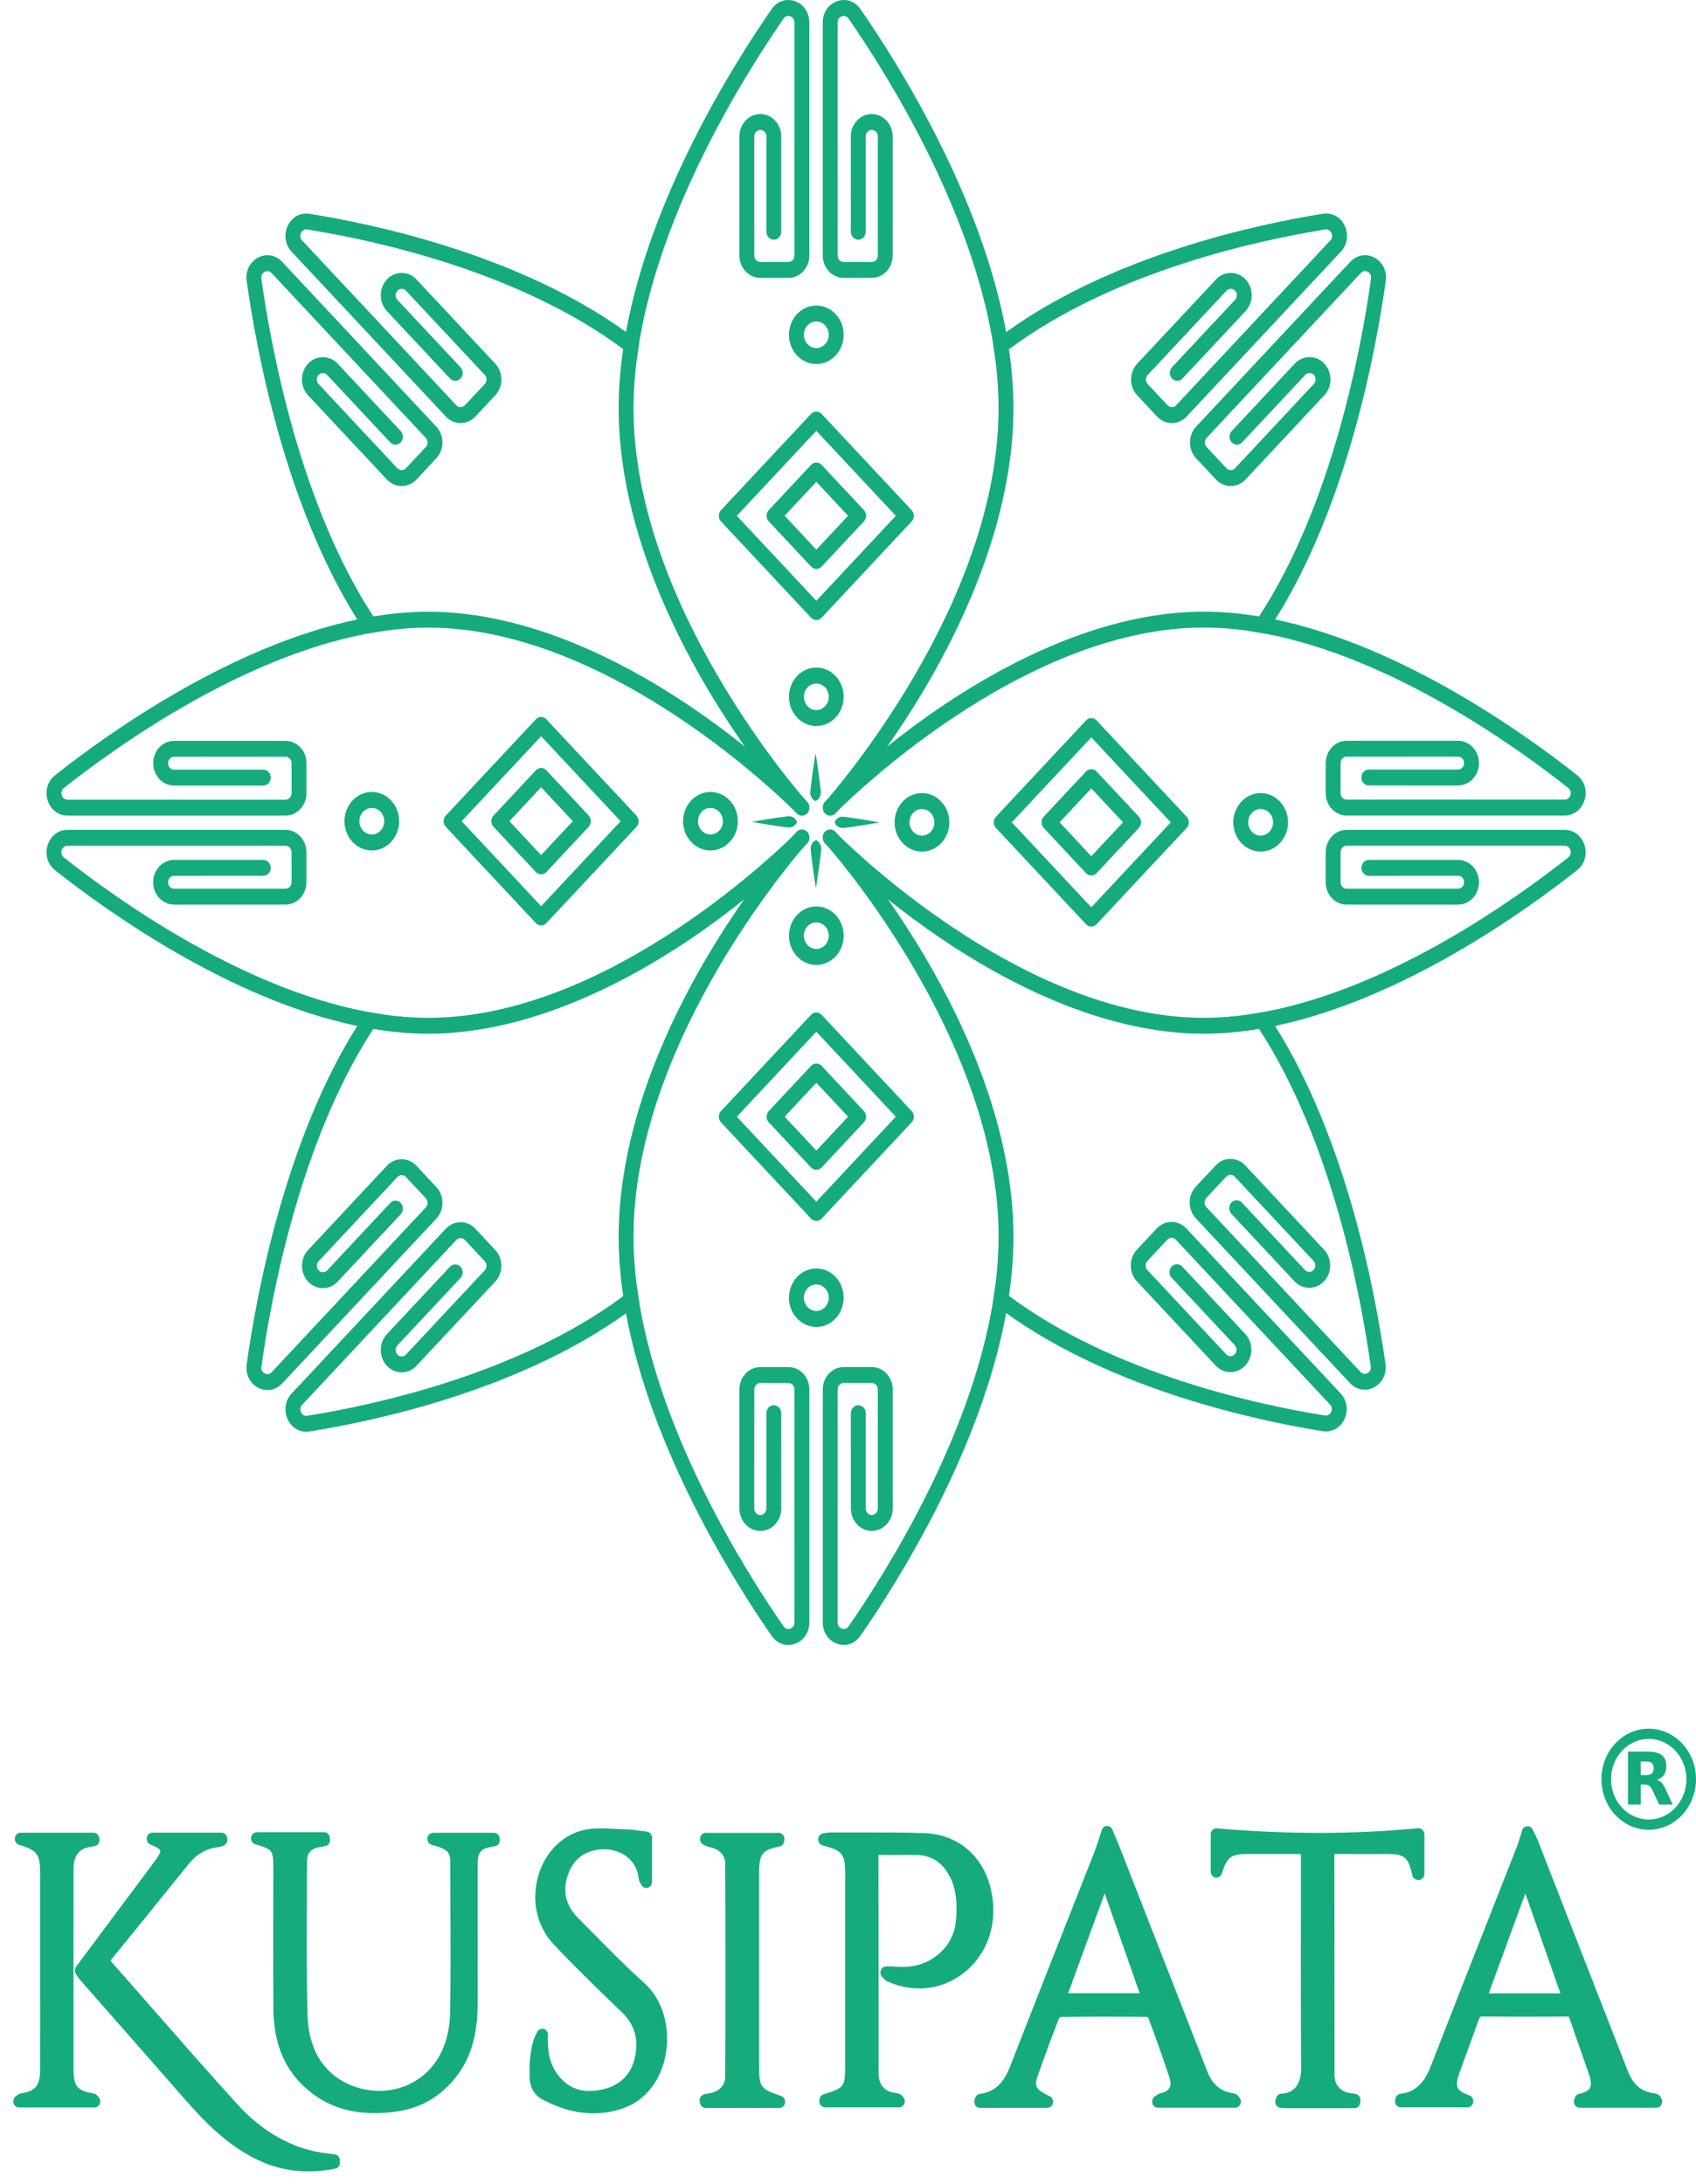 <svg width="80" height="103" viewBox="0 0 80 103" fill="none" xmlns="http://www.w3.org/2000/svg">
<path d="M78.134 99.126H74.514C74.529 99.081 74.533 99.04 74.545 99.037C75.254 98.876 75.462 98.486 75.21 97.746C74.911 96.869 74.593 95.999 74.296 95.121C74.225 94.91 74.127 94.822 73.913 94.823C72.581 94.831 71.249 94.834 69.917 94.821C69.679 94.819 69.582 94.93 69.506 95.143C69.204 95.991 68.889 96.833 68.583 97.679C68.299 98.462 68.481 98.849 69.226 99.104H66.072C66.077 99.085 66.082 99.042 66.091 99.041C66.925 98.939 67.407 98.413 67.721 97.607C69.072 94.13 70.445 90.664 71.806 87.192C71.894 86.97 71.955 86.736 72.056 86.421C72.152 86.623 72.227 86.756 72.282 86.898C73.703 90.534 75.119 94.171 76.541 97.806C76.81 98.493 77.272 98.934 77.991 99.012C78.027 99.016 78.062 99.035 78.096 99.05C78.104 99.053 78.107 99.07 78.134 99.126ZM73.993 94.304C73.313 92.365 72.661 90.51 72.01 88.654C71.97 88.662 71.93 88.67 71.889 88.677C71.21 90.532 70.531 92.386 69.829 94.304H73.993V94.304Z" fill="#16AB7D"/>
<path d="M78.134 99.414H74.513C74.426 99.414 74.344 99.369 74.293 99.293C74.242 99.216 74.23 99.118 74.259 99.03C74.262 99.021 74.263 99.013 74.265 99.006C74.301 98.864 74.376 98.78 74.489 98.754C74.763 98.692 74.936 98.596 75.002 98.468C75.068 98.339 75.053 98.129 74.956 97.845C74.817 97.439 74.672 97.027 74.532 96.628C74.369 96.167 74.201 95.691 74.042 95.219C74.005 95.111 74.002 95.11 73.914 95.111C72.353 95.121 71.082 95.121 69.915 95.109C69.822 95.109 69.808 95.109 69.758 95.246C69.579 95.747 69.393 96.254 69.214 96.744C69.087 97.09 68.96 97.436 68.834 97.783C68.721 98.097 68.697 98.318 68.76 98.46C68.825 98.604 69.004 98.724 69.308 98.829C69.435 98.872 69.513 99.008 69.493 99.148C69.472 99.288 69.359 99.392 69.226 99.392H66.072C65.987 99.392 65.907 99.349 65.856 99.276C65.807 99.206 65.79 99.115 65.811 99.03C65.855 98.801 66 98.761 66.061 98.754C66.73 98.672 67.165 98.284 67.471 97.495C68.37 95.184 69.293 92.838 70.186 90.569C70.644 89.406 71.101 88.243 71.558 87.08C71.611 86.944 71.656 86.797 71.707 86.626C71.736 86.534 71.766 86.435 71.8 86.327C71.835 86.217 71.928 86.141 72.036 86.132C72.145 86.125 72.247 86.186 72.296 86.289C72.329 86.357 72.359 86.416 72.386 86.472C72.442 86.584 72.49 86.68 72.531 86.786C73.101 88.245 73.67 89.703 74.239 91.162C75.088 93.34 75.938 95.518 76.79 97.695C77.036 98.325 77.438 98.661 78.019 98.725C78.089 98.732 78.147 98.759 78.185 98.776L78.199 98.782C78.301 98.827 78.34 98.916 78.356 98.954C78.36 98.963 78.365 98.975 78.374 98.993C78.418 99.082 78.414 99.189 78.365 99.275C78.316 99.361 78.228 99.414 78.134 99.414ZM66.123 99.327L66.121 99.328L66.123 99.327ZM74.602 99.319C74.601 99.319 74.6 99.32 74.6 99.32C74.601 99.32 74.601 99.319 74.602 99.319ZM77.988 99.314C77.99 99.315 77.992 99.316 77.993 99.317L77.988 99.314ZM77.963 99.299H77.964H77.963ZM75.421 98.837H76.897C76.645 98.611 76.442 98.304 76.292 97.918C75.44 95.74 74.59 93.562 73.74 91.384C73.194 89.983 72.647 88.582 72.1 87.181C72.086 87.222 72.071 87.263 72.055 87.303C71.599 88.467 71.141 89.63 70.683 90.794C69.79 93.062 68.868 95.407 67.97 97.717C67.788 98.186 67.554 98.551 67.266 98.815H68.328C68.308 98.781 68.289 98.746 68.273 98.71C68.14 98.412 68.158 98.052 68.331 97.575C68.456 97.228 68.584 96.881 68.711 96.534C68.89 96.045 69.076 95.539 69.254 95.041C69.317 94.862 69.431 94.636 69.703 94.56C69.664 94.538 69.631 94.507 69.605 94.467C69.555 94.388 69.544 94.288 69.577 94.199L71.638 88.573C71.672 88.479 71.749 88.411 71.842 88.394L71.963 88.371C72.091 88.347 72.217 88.423 72.263 88.554L74.246 94.203C74.277 94.292 74.265 94.391 74.215 94.469C74.19 94.507 74.157 94.539 74.119 94.56C74.324 94.616 74.463 94.767 74.549 95.023C74.707 95.492 74.875 95.966 75.037 96.425C75.178 96.825 75.324 97.239 75.463 97.648C75.618 98.103 75.622 98.463 75.474 98.748C75.458 98.779 75.44 98.809 75.421 98.837ZM70.224 94.016H73.603L71.949 89.304L70.224 94.016Z" fill="#16AB7D"/>
<path d="M49.402 99.129H46.225C46.236 99.088 46.24 99.046 46.249 99.045C47.08 98.936 47.566 98.413 47.88 97.606C49.195 94.231 50.532 90.867 51.857 87.497C51.983 87.178 52.077 86.845 52.223 86.407C52.385 86.798 52.514 87.095 52.632 87.397C53.989 90.87 55.343 94.344 56.702 97.816C56.965 98.489 57.421 98.918 58.119 99.011C58.171 99.018 58.221 99.045 58.261 99.122H54.616C54.706 99.065 54.745 99.024 54.791 99.014C55.346 98.897 55.61 98.486 55.426 97.923C55.11 96.952 54.762 95.993 54.407 95.036C54.371 94.938 54.201 94.837 54.093 94.836C52.736 94.823 51.379 94.822 50.022 94.839C49.911 94.84 49.745 94.972 49.7 95.087C49.347 96 49.007 96.919 48.682 97.844C48.463 98.47 48.664 98.793 49.402 99.129ZM52.165 88.644C52.127 88.649 52.089 88.655 52.051 88.66C51.369 90.525 50.688 92.39 49.99 94.298H54.146C53.471 92.372 52.818 90.508 52.165 88.644Z" fill="#16AB7D"/>
<path d="M49.403 99.418H46.225C46.141 99.418 46.061 99.375 46.01 99.302C45.959 99.23 45.943 99.136 45.966 99.049C45.969 99.04 45.97 99.032 45.972 99.024C46.015 98.816 46.143 98.769 46.216 98.759C46.889 98.671 47.325 98.281 47.632 97.496C48.475 95.33 49.342 93.134 50.18 91.009C50.657 89.802 51.133 88.594 51.609 87.385C51.688 87.183 51.756 86.97 51.835 86.725C51.876 86.596 51.92 86.46 51.97 86.311C52.007 86.199 52.104 86.124 52.214 86.119C52.324 86.117 52.426 86.183 52.471 86.291C52.525 86.421 52.575 86.54 52.622 86.653C52.718 86.883 52.802 87.082 52.882 87.287C53.4 88.613 53.918 89.94 54.436 91.266C55.273 93.413 56.111 95.559 56.951 97.705C57.19 98.316 57.583 98.649 58.153 98.725C58.301 98.745 58.421 98.834 58.497 98.983C58.544 99.073 58.542 99.181 58.493 99.269C58.445 99.357 58.357 99.411 58.261 99.411H54.617C54.495 99.411 54.389 99.324 54.356 99.199C54.324 99.073 54.374 98.94 54.479 98.874C54.507 98.857 54.529 98.841 54.547 98.828C54.599 98.79 54.657 98.749 54.739 98.731C54.886 98.701 55.08 98.629 55.168 98.465C55.23 98.349 55.231 98.199 55.172 98.019C54.847 97.021 54.481 96.019 54.165 95.167C54.145 95.15 54.105 95.128 54.085 95.125C52.639 95.111 51.313 95.112 50.038 95.128C50.01 95.139 49.961 95.18 49.947 95.204C49.596 96.113 49.254 97.038 48.935 97.947C48.797 98.34 48.81 98.546 49.508 98.864C49.626 98.917 49.693 99.053 49.667 99.187C49.641 99.321 49.531 99.418 49.403 99.418ZM47.395 98.841H48.513C48.321 98.581 48.257 98.236 48.43 97.744C48.751 96.829 49.095 95.898 49.451 94.977C49.515 94.811 49.701 94.628 49.899 94.57C49.846 94.549 49.8 94.512 49.767 94.461C49.717 94.382 49.706 94.282 49.739 94.193L51.8 88.556C51.836 88.458 51.918 88.389 52.015 88.375L52.129 88.359C52.254 88.341 52.374 88.417 52.418 88.543L54.399 94.197C54.43 94.285 54.419 94.385 54.368 94.462C54.335 94.513 54.288 94.551 54.234 94.571C54.408 94.622 54.594 94.756 54.658 94.931C54.978 95.793 55.35 96.812 55.682 97.829C55.822 98.259 55.734 98.568 55.636 98.752C55.621 98.78 55.604 98.807 55.586 98.834H57.05C56.801 98.609 56.601 98.307 56.453 97.928C55.613 95.782 54.775 93.636 53.937 91.489C53.419 90.162 52.901 88.836 52.383 87.509C52.342 87.404 52.3 87.3 52.255 87.191C52.207 87.336 52.159 87.473 52.106 87.609C51.631 88.818 51.154 90.026 50.677 91.234C49.839 93.358 48.972 95.554 48.13 97.717C47.942 98.2 47.698 98.573 47.395 98.841ZM50.386 94.009H53.757L52.107 89.301L50.386 94.009Z" fill="#16AB7D"/>
<path d="M20.429 86.732H23.3C23.302 86.752 23.304 86.772 23.306 86.792C23.211 86.81 23.115 86.825 23.021 86.845C22.506 86.957 22.263 87.269 22.263 87.835C22.261 90.072 22.27 92.309 22.259 94.546C22.253 95.692 22.054 96.784 21.355 97.709C20.668 98.617 19.773 99.144 18.702 99.3C17.12 99.531 15.633 99.305 14.409 98.087C13.518 97.199 13.178 96.051 13.167 94.788C13.149 92.578 13.162 90.368 13.162 88.157C13.162 87.124 13.06 86.99 12.112 86.707H13.699H15.292C15.295 86.733 15.297 86.758 15.3 86.784C15.188 86.805 15.076 86.825 14.964 86.848C14.493 86.945 14.211 87.268 14.211 87.77C14.208 90.197 14.171 92.626 14.238 95.051C14.279 96.543 14.871 97.825 16.184 98.494C18.399 99.622 21.434 98.411 21.5 94.955C21.545 92.584 21.512 90.21 21.507 87.837C21.505 87.178 21.261 86.947 20.429 86.732Z" fill="#16AB7D"/>
<path d="M17.669 99.667C16.28 99.667 15.147 99.215 14.225 98.297C13.356 97.432 12.909 96.252 12.897 94.79C12.884 93.231 12.887 91.646 12.889 90.113C12.891 89.461 12.892 88.809 12.892 88.157C12.892 87.256 12.876 87.234 12.039 86.984C11.909 86.946 11.826 86.81 11.844 86.667C11.863 86.525 11.977 86.418 12.112 86.418H15.292C15.43 86.418 15.546 86.529 15.56 86.676L15.568 86.753C15.583 86.903 15.486 87.041 15.347 87.067L15.243 87.087C15.167 87.101 15.091 87.115 15.015 87.13C14.661 87.204 14.481 87.419 14.48 87.77C14.48 88.38 14.477 88.99 14.474 89.6C14.466 91.385 14.457 93.231 14.507 95.042C14.536 96.096 14.87 97.505 16.3 98.233C17.402 98.794 18.704 98.735 19.698 98.08C20.659 97.446 21.203 96.334 21.23 94.949C21.263 93.211 21.253 91.441 21.244 89.729C21.241 89.099 21.237 88.468 21.236 87.837C21.235 87.393 21.163 87.219 20.365 87.012C20.232 86.978 20.144 86.842 20.16 86.697C20.177 86.552 20.292 86.443 20.428 86.443H23.299C23.437 86.443 23.553 86.553 23.568 86.7L23.574 86.76C23.59 86.912 23.492 87.05 23.351 87.076C23.32 87.082 23.289 87.087 23.258 87.092C23.197 87.103 23.135 87.114 23.074 87.127C22.684 87.212 22.533 87.41 22.532 87.834C22.532 88.605 22.532 89.377 22.533 90.149C22.534 91.59 22.535 93.081 22.528 94.547C22.521 95.968 22.215 97.029 21.564 97.89C20.84 98.847 19.889 99.417 18.738 99.585C18.366 99.64 18.009 99.667 17.669 99.667ZM13.224 86.995C13.39 87.241 13.432 87.589 13.432 88.157C13.432 88.809 13.431 89.462 13.429 90.115C13.427 91.646 13.424 93.229 13.437 94.785C13.448 96.101 13.826 97.112 14.593 97.875C15.183 98.462 15.857 98.833 16.65 98.996C16.452 98.931 16.257 98.851 16.068 98.754C14.761 98.088 14.015 96.776 13.967 95.059C13.917 93.238 13.926 91.387 13.934 89.597C13.937 88.988 13.94 88.379 13.94 87.77C13.941 87.464 14.027 87.2 14.185 86.995H13.224V86.995ZM21.557 87.02C21.701 87.217 21.775 87.477 21.776 87.836C21.778 88.466 21.781 89.096 21.784 89.726C21.793 91.442 21.803 93.215 21.77 94.961C21.739 96.53 21.119 97.8 20.021 98.544C20.446 98.294 20.821 97.955 21.144 97.527C21.714 96.774 21.982 95.826 21.988 94.544C21.996 93.08 21.994 91.59 21.993 90.15C21.992 89.377 21.992 88.606 21.992 87.834C21.993 87.5 22.067 87.229 22.213 87.02H21.557V87.02Z" fill="#16AB7D"/>
<path d="M38.917 99.105C38.917 99.083 38.914 99.06 38.917 99.059C40.035 98.707 40.136 98.561 40.136 97.3C40.136 94.357 40.136 91.414 40.136 88.47C40.136 87.293 39.968 87.056 38.863 86.755C39.005 86.736 39.082 86.716 39.159 86.716C40.631 86.722 42.103 86.697 43.574 86.746C45.387 86.806 46.56 88.165 46.584 90.095C46.614 92.492 44.281 94.23 41.947 93.183C41.914 93.168 41.891 93.129 41.799 93.035C41.95 93.035 42.036 93.028 42.12 93.037C42.958 93.124 43.742 92.971 44.42 92.408C44.989 91.936 45.311 91.299 45.367 90.533C45.425 89.742 45.384 88.96 44.975 88.255C44.584 87.58 44.014 87.225 43.275 87.203C42.679 87.186 42.082 87.211 41.486 87.194C41.226 87.187 41.168 87.299 41.169 87.553C41.175 90.958 41.17 94.363 41.175 97.767C41.175 98.5 41.569 98.934 42.269 99.012C42.317 99.017 42.364 99.036 42.408 99.105H38.917Z" fill="#16AB7D"/>
<path d="M42.408 99.394H38.917C38.768 99.394 38.647 99.265 38.647 99.106L38.647 99.097C38.636 98.862 38.804 98.795 38.838 98.784C39.847 98.466 39.866 98.438 39.866 97.301V88.471C39.866 87.423 39.776 87.303 38.797 87.035C38.671 87.001 38.586 86.876 38.594 86.738C38.602 86.599 38.701 86.487 38.829 86.469C38.877 86.463 38.917 86.456 38.953 86.45C39.026 86.438 39.089 86.43 39.16 86.428C39.591 86.43 40.022 86.429 40.453 86.428C41.478 86.426 42.538 86.424 43.582 86.458C45.513 86.522 46.828 87.982 46.854 90.091C46.869 91.309 46.308 92.446 45.353 93.135C44.327 93.875 43.047 93.99 41.843 93.449C41.772 93.418 41.728 93.37 41.686 93.323C41.669 93.304 41.646 93.278 41.614 93.246C41.533 93.164 41.507 93.039 41.548 92.929C41.589 92.819 41.688 92.747 41.799 92.747C41.85 92.747 41.894 92.746 41.932 92.745C42.009 92.744 42.076 92.742 42.147 92.75C42.996 92.839 43.686 92.653 44.254 92.18C44.764 91.757 45.048 91.196 45.098 90.511C45.147 89.854 45.142 89.091 44.746 88.407C44.399 87.81 43.916 87.51 43.268 87.492C42.974 87.483 42.672 87.485 42.381 87.487C42.086 87.489 41.781 87.491 41.479 87.483C41.464 87.482 41.451 87.482 41.441 87.483C41.44 87.499 41.438 87.522 41.438 87.553C41.442 89.4 41.442 91.247 41.442 93.094C41.442 94.652 41.442 96.209 41.444 97.767C41.445 98.348 41.724 98.661 42.297 98.725C42.435 98.74 42.548 98.813 42.63 98.94C42.687 99.028 42.694 99.143 42.647 99.238C42.601 99.334 42.508 99.394 42.408 99.394ZM40.056 98.817H41.245C41.024 98.557 40.905 98.202 40.905 97.769C40.903 96.211 40.902 94.653 40.902 93.096C40.902 91.249 40.902 89.402 40.899 87.555C40.898 87.398 40.916 87.2 41.052 87.057C41.072 87.037 41.092 87.019 41.113 87.004C40.892 87.004 40.672 87.005 40.454 87.006C40.315 87.006 40.177 87.006 40.038 87.006C40.324 87.304 40.406 87.738 40.406 88.471V97.302C40.406 98.099 40.344 98.525 40.056 98.817ZM44.159 87.109C44.582 87.301 44.932 87.633 45.204 88.104C45.686 88.934 45.688 89.851 45.636 90.557C45.575 91.398 45.211 92.118 44.585 92.637C44.274 92.896 43.935 93.083 43.564 93.201C44.093 93.164 44.601 92.981 45.051 92.657C45.855 92.078 46.327 91.122 46.314 90.1C46.294 88.52 45.467 87.402 44.159 87.109Z" fill="#16AB7D"/>
<path d="M15.764 102.003C14.518 102.247 13.31 102.138 12.144 101.55C10.879 100.913 9.883 99.921 8.943 98.845C7.282 96.944 5.612 95.051 3.948 93.153C3.897 93.096 3.86 93.024 3.803 92.936C4.531 91.959 5.257 90.985 5.982 90.012C6.496 89.323 7.015 88.638 7.524 87.945C8.012 87.28 7.949 87.027 7.19 86.727H10.448C10.451 86.743 10.455 86.76 10.458 86.777C10.392 86.797 10.327 86.827 10.259 86.835C9.623 86.909 9.107 87.217 8.691 87.732C7.49 89.22 6.292 90.71 5.081 92.189C4.901 92.408 4.895 92.542 5.085 92.757C7.055 94.981 8.991 97.239 10.988 99.433C12.063 100.615 13.356 101.469 14.91 101.777C15.191 101.832 15.476 101.857 15.76 101.896C15.761 101.932 15.763 101.968 15.764 102.003Z" fill="#16AB7D"/>
<path d="M14.548 102.414C13.661 102.414 12.829 102.214 12.028 101.81C10.668 101.125 9.606 100.027 8.745 99.042C7.691 97.835 6.615 96.612 5.575 95.428C4.967 94.736 4.358 94.043 3.75 93.35C3.701 93.294 3.665 93.235 3.629 93.178C3.615 93.154 3.599 93.129 3.582 93.102C3.512 92.997 3.516 92.856 3.591 92.756L4.235 91.892C4.747 91.204 5.259 90.518 5.77 89.832C5.938 89.607 6.106 89.383 6.274 89.158C6.616 88.703 6.968 88.233 7.31 87.767C7.578 87.402 7.569 87.296 7.564 87.279C7.559 87.261 7.514 87.163 7.095 86.997C6.973 86.948 6.9 86.813 6.923 86.675C6.946 86.538 7.058 86.438 7.189 86.438H10.447C10.576 86.438 10.686 86.534 10.712 86.668L10.722 86.719C10.75 86.868 10.666 87.014 10.53 87.055C10.512 87.06 10.495 87.066 10.478 87.072C10.426 87.09 10.362 87.112 10.288 87.121C9.732 87.186 9.277 87.447 8.895 87.92L8.289 88.67C7.307 89.888 6.292 91.147 5.283 92.378C5.242 92.429 5.224 92.459 5.217 92.474C5.224 92.487 5.242 92.514 5.28 92.558C5.975 93.342 6.676 94.143 7.354 94.917C8.601 96.34 9.889 97.812 11.181 99.232C12.295 100.456 13.566 101.217 14.958 101.492C15.141 101.529 15.325 101.551 15.52 101.575C15.612 101.586 15.703 101.597 15.794 101.61C15.924 101.628 16.023 101.743 16.029 101.883L16.034 101.99C16.04 102.134 15.945 102.26 15.812 102.286C15.378 102.372 14.957 102.414 14.548 102.414ZM4.138 92.948C4.14 92.95 4.142 92.953 4.144 92.955C4.752 93.648 5.36 94.341 5.969 95.033C7.009 96.216 8.085 97.44 9.14 98.648C10.007 99.64 10.985 100.647 12.258 101.288C12.79 101.556 13.338 101.726 13.911 101.797C12.777 101.39 11.732 100.665 10.794 99.634C9.498 98.21 8.208 96.737 6.96 95.312C6.282 94.538 5.581 93.738 4.888 92.955C4.607 92.637 4.603 92.333 4.877 91.998C5.884 90.769 6.899 89.511 7.881 88.294L8.486 87.543C8.654 87.336 8.837 87.159 9.034 87.014H8.045C8.061 87.048 8.074 87.084 8.084 87.121C8.174 87.462 7.969 87.804 7.735 88.123C7.391 88.591 7.038 89.062 6.696 89.519C6.528 89.743 6.36 89.967 6.193 90.191C5.681 90.877 5.17 91.563 4.657 92.251L4.138 92.948Z" fill="#16AB7D"/>
<path d="M25.578 95.974C25.543 96.775 25.659 97.427 26.066 97.993C26.693 98.866 27.547 99.042 28.485 98.831C29.338 98.64 29.967 98.097 30.193 97.173C30.425 96.228 30.229 95.388 29.52 94.701C28.43 93.647 27.333 92.598 26.294 91.489C24.837 89.934 25.544 87.128 27.537 86.61C28.168 86.446 28.865 86.563 29.531 86.574C29.843 86.58 30.154 86.641 30.485 86.68V88.761C30.438 88.665 30.399 88.62 30.394 88.569C30.265 87.328 29.105 86.79 28.093 86.968C27.304 87.106 26.758 87.602 26.506 88.421C26.236 89.3 26.47 90.056 27.084 90.674C28.126 91.723 29.15 92.798 30.246 93.781C31.759 95.139 31.479 98.415 29.315 99.164C28.071 99.594 26.865 99.384 25.709 98.766C25.394 98.597 25.259 98.332 25.25 97.951C25.231 97.095 25.312 96.45 25.578 95.974Z" fill="#16AB7D"/>
<path d="M27.993 99.675C27.206 99.675 26.402 99.457 25.589 99.022C25.196 98.812 24.992 98.453 24.981 97.956C24.959 96.974 25.072 96.317 25.347 95.824C25.41 95.71 25.538 95.657 25.657 95.695C25.775 95.734 25.854 95.853 25.848 95.986C25.813 96.785 25.946 97.349 26.281 97.814C26.786 98.518 27.49 98.758 28.43 98.546C28.984 98.422 29.695 98.07 29.933 97.097C30.147 96.222 29.953 95.507 29.339 94.913L29.016 94.601C28.047 93.664 27.045 92.696 26.104 91.691C25.342 90.878 25.067 89.706 25.369 88.555C25.665 87.425 26.452 86.593 27.474 86.327C27.973 86.198 28.495 86.229 29 86.259C29.178 86.269 29.361 86.28 29.536 86.283C29.765 86.287 29.992 86.319 30.212 86.35C30.311 86.364 30.412 86.379 30.514 86.391C30.651 86.407 30.755 86.53 30.755 86.677V88.758C30.755 88.891 30.67 89.006 30.549 89.038C30.428 89.07 30.303 89.009 30.245 88.891C30.232 88.863 30.219 88.84 30.208 88.821C30.175 88.764 30.136 88.694 30.126 88.599C30.083 88.188 29.901 87.841 29.599 87.597C29.216 87.286 28.669 87.156 28.137 87.25C27.445 87.371 26.982 87.795 26.763 88.508C26.535 89.25 26.7 89.889 27.269 90.461C27.494 90.687 27.718 90.914 27.941 91.141C28.74 91.952 29.566 92.791 30.419 93.557C31.25 94.303 31.635 95.62 31.399 96.911C31.175 98.136 30.427 99.079 29.398 99.435C28.938 99.596 28.468 99.675 27.993 99.675ZM27.021 87.132C26.478 87.457 26.071 88.015 25.889 88.711C25.64 89.658 25.863 90.619 26.485 91.282C27.417 92.277 28.414 93.241 29.378 94.173L29.701 94.485C30.468 95.227 30.721 96.155 30.455 97.244C30.259 98.041 29.773 98.629 29.065 98.941C29.12 98.924 29.176 98.906 29.232 98.887C30.084 98.592 30.68 97.832 30.869 96.801C31.067 95.712 30.755 94.613 30.072 94C29.206 93.222 28.374 92.377 27.569 91.56C27.346 91.334 27.123 91.107 26.899 90.881C26.182 90.161 25.958 89.278 26.25 88.329C26.407 87.819 26.668 87.416 27.021 87.132ZM25.519 97.553C25.517 97.676 25.517 97.805 25.52 97.942C25.527 98.228 25.617 98.391 25.83 98.506C26.058 98.627 26.282 98.73 26.505 98.815C26.263 98.651 26.045 98.434 25.852 98.166C25.715 97.975 25.604 97.772 25.519 97.553ZM29.477 86.859C29.638 86.934 29.789 87.027 29.926 87.137C30.033 87.224 30.13 87.321 30.215 87.425V86.933C30.19 86.93 30.166 86.926 30.141 86.923C29.927 86.892 29.725 86.864 29.527 86.861C29.51 86.86 29.493 86.86 29.477 86.859Z" fill="#16AB7D"/>
<path d="M63.893 99.148C62.808 99.148 61.723 99.148 60.639 99.147C60.569 99.147 60.5 99.137 60.423 99.13C60.441 99.08 60.449 99.037 60.458 99.037C61.234 99.01 61.656 98.395 61.648 97.535C61.616 94.268 61.635 91 61.635 87.732C61.635 87.16 61.634 87.159 61.085 87.158C60.324 87.157 59.562 87.157 58.801 87.158C57.944 87.159 57.641 87.404 57.378 88.274V86.524C60.557 86.8 63.721 86.822 66.918 86.518V88.385C66.918 88.385 66.88 88.384 66.878 88.374C66.666 87.399 66.381 87.159 65.427 87.158C64.627 87.157 63.828 87.165 63.029 87.155C62.774 87.152 62.672 87.238 62.672 87.527C62.679 90.971 62.674 94.415 62.68 97.859C62.681 98.492 63.065 98.926 63.651 99.008C63.734 99.02 63.817 99.034 63.901 99.047C63.898 99.081 63.895 99.115 63.893 99.148Z" fill="#16AB7D"/>
<path d="M62.654 99.433C61.982 99.433 61.31 99.433 60.638 99.433C60.579 99.433 60.523 99.427 60.47 99.422C60.448 99.419 60.426 99.417 60.402 99.415C60.317 99.409 60.239 99.358 60.194 99.281C60.148 99.203 60.14 99.107 60.171 99.022C60.176 99.009 60.18 98.997 60.183 98.987C60.242 98.793 60.36 98.749 60.449 98.746C61.297 98.716 61.381 97.889 61.377 97.535C61.355 95.169 61.358 92.763 61.362 90.436C61.363 89.534 61.364 88.632 61.364 87.729C61.364 87.629 61.364 87.518 61.359 87.45C61.294 87.444 61.184 87.444 61.084 87.444C60.323 87.443 59.562 87.443 58.801 87.444C58.069 87.445 57.862 87.608 57.635 88.36C57.594 88.495 57.466 88.578 57.336 88.556C57.205 88.534 57.108 88.413 57.108 88.271V86.522C57.108 86.441 57.139 86.364 57.195 86.31C57.25 86.255 57.324 86.228 57.4 86.234C60.718 86.522 63.824 86.52 66.894 86.228C66.969 86.221 67.044 86.248 67.1 86.302C67.156 86.357 67.188 86.434 67.188 86.515V88.382C67.188 88.475 67.146 88.562 67.075 88.616C67.024 88.656 66.963 88.675 66.901 88.67C66.68 88.657 66.626 88.489 66.615 88.437C66.431 87.593 66.253 87.445 65.426 87.444C65.175 87.444 64.925 87.444 64.674 87.445C64.134 87.447 63.576 87.448 63.026 87.441C62.987 87.44 62.962 87.443 62.946 87.445C62.944 87.461 62.942 87.486 62.942 87.524C62.945 89.328 62.946 91.161 62.946 92.935C62.946 94.575 62.946 96.215 62.949 97.856C62.95 98.332 63.225 98.655 63.685 98.72C63.744 98.728 63.803 98.738 63.862 98.747L63.939 98.759C64.08 98.781 64.181 98.917 64.169 99.069L64.162 99.168C64.15 99.318 64.033 99.433 63.892 99.433H63.273C63.066 99.433 62.86 99.433 62.654 99.433ZM61.492 98.856C61.917 98.856 62.342 98.856 62.767 98.856C62.539 98.603 62.41 98.258 62.409 97.857C62.407 96.216 62.406 94.575 62.406 92.935C62.406 91.162 62.406 89.328 62.402 87.525C62.402 87.384 62.418 87.178 62.56 87.028C62.561 87.027 62.563 87.025 62.564 87.024C62.295 87.026 62.026 87.025 61.756 87.023C61.874 87.147 61.904 87.362 61.904 87.729C61.904 88.632 61.903 89.534 61.902 90.437C61.898 92.762 61.895 95.166 61.917 97.529C61.922 98.084 61.768 98.542 61.492 98.856ZM65.873 86.892C66.208 86.935 66.457 87.037 66.648 87.22V86.829C66.39 86.852 66.132 86.873 65.873 86.892ZM57.648 86.834V87.204C57.841 87.029 58.082 86.932 58.397 86.89C58.149 86.873 57.899 86.854 57.648 86.834Z" fill="#16AB7D"/>
<path d="M36.766 99.13H33.285C33.28 99.108 33.275 99.086 33.27 99.063C33.35 99.045 33.43 99.021 33.511 99.009C34.052 98.933 34.476 98.521 34.479 97.938C34.494 94.588 34.492 91.239 34.478 87.889C34.476 87.369 34.121 86.985 33.644 86.863C33.526 86.832 33.404 86.816 33.29 86.734H36.734C36.727 86.766 36.725 86.802 36.717 86.804C35.775 86.996 35.536 87.307 35.536 88.345V97.297C35.536 98.595 35.638 98.741 36.766 99.13Z" fill="#16AB7D"/>
<path d="M36.765 99.421H33.284C33.159 99.421 33.05 99.329 33.022 99.198L33.007 99.131C32.99 99.055 33.003 98.976 33.041 98.91C33.08 98.845 33.142 98.799 33.213 98.783C33.237 98.777 33.26 98.772 33.283 98.765C33.341 98.751 33.406 98.734 33.475 98.725C33.839 98.674 34.206 98.411 34.208 97.938C34.223 94.765 34.223 91.48 34.208 87.892C34.206 87.459 33.882 87.222 33.58 87.145C33.561 87.14 33.541 87.135 33.521 87.131C33.412 87.105 33.275 87.073 33.139 86.976C33.041 86.905 32.997 86.774 33.031 86.652C33.066 86.531 33.17 86.447 33.289 86.447H36.733C36.816 86.447 36.894 86.488 36.945 86.557C36.996 86.626 37.015 86.716 36.996 86.802L36.994 86.815C36.963 87.019 36.839 87.074 36.768 87.089C35.95 87.255 35.806 87.444 35.806 88.346V97.298C35.806 98.463 35.835 98.507 36.848 98.857C36.975 98.901 37.053 99.036 37.032 99.177C37.011 99.317 36.898 99.421 36.765 99.421ZM34.411 98.844H35.601C35.322 98.542 35.266 98.11 35.266 97.298V88.347C35.266 87.722 35.358 87.308 35.604 87.025H34.433C34.632 87.257 34.746 87.557 34.747 87.89C34.762 91.479 34.762 94.767 34.748 97.941C34.747 98.29 34.623 98.605 34.411 98.844Z" fill="#16AB7D"/>
<path d="M0.967 86.731H4.415C4.417 86.75 4.419 86.769 4.421 86.789C4.303 86.811 4.184 86.828 4.067 86.855C3.539 86.978 3.202 87.436 3.199 88.069C3.193 89.573 3.197 91.078 3.197 92.582C3.197 94.235 3.197 95.889 3.197 97.542C3.197 98.554 3.44 98.859 4.373 99.026C4.391 99.029 4.406 99.059 4.456 99.112H0.894C0.959 99.069 0.999 99.022 1.044 99.016C1.813 98.907 2.159 98.499 2.162 97.667C2.167 96.433 2.164 95.2 2.164 93.967C2.164 92.124 2.164 90.281 2.164 88.437C2.163 87.313 1.964 87.038 0.967 86.731Z" fill="#16AB7D"/>
<path d="M4.457 99.399H0.894C0.774 99.399 0.668 99.314 0.635 99.189C0.602 99.065 0.65 98.933 0.753 98.865C0.768 98.855 0.782 98.844 0.794 98.834C0.843 98.796 0.911 98.743 1.009 98.728C1.65 98.638 1.89 98.349 1.893 97.664C1.896 96.798 1.896 95.917 1.895 95.065C1.894 94.698 1.894 94.332 1.894 93.966V88.436C1.894 87.441 1.782 87.281 0.892 87.006C0.763 86.966 0.681 86.831 0.7 86.689C0.719 86.546 0.833 86.44 0.967 86.44H4.415C4.552 86.44 4.668 86.55 4.684 86.696L4.69 86.754C4.706 86.906 4.609 87.046 4.468 87.072C4.429 87.079 4.391 87.085 4.353 87.092C4.273 87.106 4.198 87.119 4.125 87.136C3.717 87.23 3.472 87.579 3.47 88.068C3.466 89.147 3.466 90.244 3.467 91.305C3.467 91.73 3.468 92.155 3.468 92.58V93.344C3.468 94.743 3.468 96.142 3.468 97.541C3.468 98.406 3.619 98.597 4.418 98.74C4.524 98.759 4.583 98.83 4.615 98.869C4.623 98.878 4.633 98.891 4.647 98.905C4.725 98.988 4.748 99.112 4.707 99.22C4.665 99.329 4.566 99.399 4.457 99.399ZM2.076 98.822H3.261C3.021 98.546 2.928 98.142 2.927 97.541C2.927 96.142 2.927 94.743 2.927 93.344V92.58C2.927 92.155 2.927 91.73 2.927 91.305C2.926 90.244 2.925 89.146 2.93 88.066C2.931 87.65 3.06 87.286 3.284 87.017H2.09C2.351 87.32 2.434 87.747 2.434 88.436V93.965C2.434 94.331 2.434 94.698 2.435 95.064C2.435 95.916 2.436 96.799 2.433 97.666C2.431 98.166 2.313 98.549 2.076 98.822Z" fill="#16AB7D"/>
<path d="M38.506 29.245C38.413 29.245 38.323 29.205 38.257 29.134L34.009 24.594C33.872 24.447 33.872 24.208 34.009 24.062L38.257 19.522C38.394 19.374 38.617 19.374 38.755 19.522L43.002 24.062C43.14 24.208 43.14 24.447 43.002 24.594L38.755 29.134C38.689 29.205 38.599 29.245 38.506 29.245ZM34.756 24.328L38.506 28.336L42.255 24.328L38.506 20.32L34.756 24.328Z" fill="#16AB7D"/>
<path d="M38.507 26.833C38.417 26.833 38.327 26.796 38.258 26.723L36.263 24.591C36.197 24.52 36.16 24.425 36.16 24.324C36.16 24.224 36.197 24.129 36.263 24.058L38.258 21.927C38.395 21.78 38.618 21.78 38.756 21.927L40.75 24.058C40.816 24.129 40.853 24.224 40.853 24.324C40.853 24.424 40.816 24.52 40.75 24.591L38.756 26.723C38.687 26.796 38.597 26.833 38.507 26.833ZM37.01 24.325L38.507 25.924L40.003 24.325L38.507 22.726L37.01 24.325Z" fill="#16AB7D"/>
<path d="M38.505 17.17C37.794 17.17 37.215 16.55 37.215 15.79C37.215 15.029 37.794 14.41 38.505 14.41C39.217 14.41 39.796 15.029 39.796 15.79C39.796 16.55 39.217 17.17 38.505 17.17ZM38.505 15.163C38.182 15.163 37.919 15.444 37.919 15.79C37.919 16.135 38.182 16.416 38.505 16.416C38.829 16.416 39.092 16.135 39.092 15.79C39.092 15.444 38.828 15.163 38.505 15.163Z" fill="#16AB7D"/>
<path d="M38.505 34.244C37.794 34.244 37.215 33.625 37.215 32.864C37.215 32.104 37.794 31.484 38.505 31.484C39.217 31.484 39.796 32.104 39.796 32.864C39.796 33.625 39.217 34.244 38.505 34.244ZM38.505 32.237C38.182 32.237 37.919 32.519 37.919 32.864C37.919 33.21 38.182 33.491 38.505 33.491C38.829 33.491 39.092 33.21 39.092 32.864C39.092 32.519 38.828 32.237 38.505 32.237Z" fill="#16AB7D"/>
<path d="M38.506 57.586C38.413 57.586 38.323 57.547 38.257 57.476L34.009 52.935C33.872 52.788 33.872 52.55 34.009 52.403L38.257 47.863C38.394 47.716 38.617 47.716 38.755 47.863L43.002 52.403C43.14 52.55 43.14 52.788 43.002 52.935L38.755 57.476C38.689 57.547 38.599 57.586 38.506 57.586ZM34.756 52.669L38.506 56.677L42.255 52.669L38.506 48.661L34.756 52.669Z" fill="#16AB7D"/>
<path d="M38.507 55.176C38.417 55.176 38.327 55.14 38.258 55.066L36.263 52.934C36.197 52.864 36.16 52.768 36.16 52.668C36.16 52.568 36.197 52.473 36.263 52.402L38.258 50.27C38.395 50.123 38.618 50.123 38.756 50.27L40.75 52.402C40.816 52.472 40.853 52.568 40.853 52.668C40.853 52.768 40.816 52.864 40.75 52.934L38.756 55.066C38.687 55.14 38.597 55.176 38.507 55.176ZM37.01 52.668L38.507 54.268L40.003 52.668L38.507 51.069L37.01 52.668Z" fill="#16AB7D"/>
<path d="M38.505 45.511C37.794 45.511 37.215 44.892 37.215 44.132C37.215 43.371 37.794 42.752 38.505 42.752C39.217 42.752 39.796 43.371 39.796 44.132C39.796 44.892 39.217 45.511 38.505 45.511ZM38.505 43.505C38.182 43.505 37.919 43.786 37.919 44.131C37.919 44.476 38.182 44.758 38.505 44.758C38.829 44.758 39.092 44.477 39.092 44.131C39.092 43.785 38.828 43.505 38.505 43.505Z" fill="#16AB7D"/>
<path d="M38.505 62.586C37.794 62.586 37.215 61.967 37.215 61.206C37.215 60.445 37.794 59.826 38.505 59.826C39.217 59.826 39.796 60.445 39.796 61.206C39.796 61.967 39.217 62.586 38.505 62.586ZM38.505 60.579C38.182 60.579 37.919 60.86 37.919 61.206C37.919 61.552 38.182 61.833 38.505 61.833C38.829 61.833 39.092 61.551 39.092 61.206C39.092 60.86 38.828 60.579 38.505 60.579Z" fill="#16AB7D"/>
<path d="M56.076 38.786C56.076 38.886 56.039 38.981 55.973 39.052L51.725 43.592C51.587 43.739 51.364 43.739 51.227 43.592L46.98 39.052C46.842 38.905 46.842 38.666 46.98 38.52L51.227 33.979C51.364 33.832 51.587 33.832 51.725 33.979L55.973 38.52C56.039 38.59 56.076 38.686 56.076 38.786ZM51.476 42.793L55.225 38.786L51.476 34.778L47.726 38.786L51.476 42.793Z" fill="#16AB7D"/>
<path d="M53.823 38.785C53.823 38.881 53.789 38.977 53.72 39.051L51.725 41.183C51.66 41.254 51.57 41.293 51.476 41.293C51.383 41.293 51.293 41.254 51.227 41.183L49.233 39.051C49.095 38.904 49.095 38.666 49.233 38.519L51.227 36.387C51.293 36.316 51.383 36.276 51.476 36.276C51.57 36.276 51.66 36.316 51.725 36.387L53.72 38.519C53.789 38.592 53.823 38.688 53.823 38.785ZM51.476 40.384L52.973 38.785L51.476 37.185L49.981 38.785L51.476 40.384Z" fill="#16AB7D"/>
<path d="M44.78 38.785C44.78 39.545 44.2 40.164 43.489 40.164C42.777 40.164 42.198 39.545 42.198 38.785C42.198 38.025 42.777 37.405 43.489 37.405C44.2 37.405 44.78 38.025 44.78 38.785ZM42.902 38.785C42.902 39.13 43.165 39.411 43.489 39.411C43.812 39.411 44.075 39.13 44.075 38.785C44.075 38.439 43.812 38.158 43.489 38.158C43.166 38.158 42.902 38.439 42.902 38.785Z" fill="#16AB7D"/>
<path d="M60.755 38.785C60.755 39.545 60.176 40.164 59.465 40.164C58.753 40.164 58.174 39.545 58.174 38.785C58.174 38.025 58.753 37.405 59.465 37.405C60.176 37.405 60.755 38.025 60.755 38.785ZM58.878 38.785C58.878 39.13 59.141 39.411 59.465 39.411C59.788 39.411 60.051 39.13 60.051 38.785C60.051 38.439 59.788 38.158 59.465 38.158C59.141 38.158 58.878 38.439 58.878 38.785Z" fill="#16AB7D"/>
<path d="M30.125 38.733C30.125 38.833 30.087 38.929 30.021 38.999L25.773 43.539C25.636 43.686 25.413 43.686 25.276 43.539L21.028 38.999C20.89 38.852 20.89 38.614 21.028 38.467L25.276 33.927C25.413 33.78 25.636 33.78 25.773 33.927L30.021 38.467C30.087 38.538 30.125 38.633 30.125 38.733ZM25.525 42.741L29.274 38.733L25.525 34.725L21.775 38.733L25.525 42.741Z" fill="#16AB7D"/>
<path d="M27.871 38.731C27.871 38.828 27.837 38.924 27.768 38.997L25.773 41.129C25.707 41.2 25.618 41.239 25.524 41.239C25.431 41.239 25.341 41.2 25.275 41.129L23.281 38.997C23.143 38.85 23.143 38.612 23.281 38.465L25.275 36.333C25.341 36.262 25.43 36.223 25.524 36.223C25.618 36.223 25.707 36.262 25.773 36.333L27.768 38.465C27.836 38.538 27.871 38.635 27.871 38.731ZM25.524 40.33L27.02 38.731L25.524 37.131L24.028 38.731L25.524 40.33Z" fill="#16AB7D"/>
<path d="M18.829 38.732C18.829 39.492 18.25 40.112 17.538 40.112C16.826 40.112 16.248 39.492 16.248 38.732C16.248 37.972 16.826 37.352 17.538 37.352C18.25 37.352 18.829 37.972 18.829 38.732ZM16.952 38.732C16.952 39.078 17.215 39.358 17.538 39.358C17.861 39.358 18.125 39.078 18.125 38.732C18.125 38.386 17.862 38.106 17.538 38.106C17.215 38.106 16.952 38.386 16.952 38.732Z" fill="#16AB7D"/>
<path d="M34.803 38.732C34.803 39.492 34.224 40.112 33.512 40.112C32.8 40.112 32.221 39.492 32.221 38.732C32.221 37.972 32.8 37.352 33.512 37.352C34.224 37.352 34.803 37.972 34.803 38.732ZM32.925 38.732C32.925 39.078 33.188 39.358 33.512 39.358C33.835 39.358 34.098 39.078 34.098 38.732C34.098 38.386 33.835 38.106 33.512 38.106C33.189 38.106 32.925 38.386 32.925 38.732Z" fill="#16AB7D"/>
<path d="M38.717 37.344C38.733 37.538 38.627 37.721 38.461 37.784C38.413 37.761 38.376 37.732 38.338 37.693C38.258 37.601 38.21 37.481 38.221 37.344C38.231 37.236 38.301 36.569 38.471 35.514C38.642 36.569 38.706 37.236 38.717 37.344Z" fill="#16AB7D"/>
<path d="M38.24 40.063C38.224 39.869 38.331 39.687 38.496 39.624C38.544 39.647 38.581 39.675 38.619 39.715C38.699 39.807 38.747 39.926 38.736 40.063C38.726 40.172 38.656 40.839 38.486 41.894C38.315 40.839 38.251 40.172 38.24 40.063Z" fill="#16AB7D"/>
<path d="M39.777 39.05C39.596 39.068 39.425 38.954 39.366 38.777C39.388 38.725 39.414 38.686 39.452 38.646C39.537 38.56 39.649 38.509 39.777 38.52C39.879 38.532 40.503 38.605 41.49 38.788C40.503 38.971 39.879 39.039 39.777 39.05Z" fill="#16AB7D"/>
<path d="M37.183 38.5C37.364 38.483 37.535 38.597 37.594 38.773C37.572 38.825 37.546 38.865 37.508 38.905C37.423 38.99 37.311 39.041 37.183 39.03C37.082 39.019 36.457 38.945 35.47 38.762C36.457 38.58 37.082 38.511 37.183 38.5Z" fill="#16AB7D"/>
<path d="M63.247 11.872L55.974 19.646C55.589 20.058 54.962 20.056 54.578 19.646L53.642 18.644C53.256 18.232 53.256 17.564 53.642 17.152L57.358 13.18C57.742 12.77 58.368 12.768 58.753 13.18C59.137 13.591 59.137 14.261 58.753 14.672L55.778 17.852C55.641 17.998 55.419 17.998 55.282 17.852C55.145 17.705 55.145 17.467 55.282 17.321L58.257 14.141C58.368 14.022 58.368 13.829 58.257 13.71C58.145 13.592 57.965 13.592 57.854 13.71L54.138 17.683C54.026 17.801 54.026 17.995 54.138 18.113L55.075 19.115C55.186 19.233 55.366 19.233 55.477 19.115L62.75 11.341C62.885 11.197 62.825 11.034 62.803 10.987C62.781 10.941 62.696 10.794 62.507 10.824C59.466 11.31 52.566 12.765 47.594 16.473C47.377 16.635 47.162 16.8 46.954 16.973C46.919 16.693 46.879 16.414 46.833 16.134C47.039 15.972 47.248 15.816 47.462 15.662C52.536 12.007 59.362 10.567 62.404 10.081C62.833 10.013 63.235 10.237 63.431 10.65C63.625 11.065 63.554 11.544 63.247 11.872Z" fill="#16AB7D"/>
<path d="M59.705 29.892C59.444 29.842 59.184 29.798 58.923 29.76C59.083 29.536 59.238 29.308 59.389 29.077C62.857 23.764 64.217 16.39 64.672 13.139C64.7 12.937 64.563 12.846 64.519 12.822C64.476 12.799 64.324 12.734 64.189 12.878L56.916 20.652C56.805 20.771 56.805 20.965 56.916 21.083L57.853 22.085C57.964 22.203 58.145 22.203 58.256 22.085L61.972 18.112C62.083 17.994 62.083 17.8 61.972 17.682C61.862 17.564 61.68 17.563 61.569 17.682L58.594 20.861C58.457 21.008 58.236 21.009 58.098 20.861C57.961 20.715 57.961 20.478 58.098 20.331L61.072 17.151C61.456 16.741 62.084 16.741 62.468 17.151C62.853 17.563 62.852 18.233 62.468 18.643L58.752 22.615C58.367 23.027 57.741 23.027 57.356 22.615L56.419 21.614C56.035 21.203 56.034 20.534 56.419 20.122L63.692 12.348C63.999 12.02 64.448 11.944 64.835 12.152C65.221 12.361 65.43 12.791 65.367 13.249C64.912 16.5 63.565 23.794 60.148 29.219C60.004 29.447 59.856 29.672 59.705 29.892Z" fill="#16AB7D"/>
<path d="M64.82 65.431C64.433 65.64 63.985 65.562 63.678 65.234L56.406 57.461C56.022 57.05 56.02 56.38 56.406 55.969L57.343 54.967C57.727 54.557 58.354 54.557 58.738 54.967L62.455 58.94C62.84 59.351 62.839 60.021 62.455 60.431C62.069 60.843 61.444 60.843 61.059 60.431L58.084 57.251C57.947 57.105 57.947 56.867 58.084 56.721C58.221 56.575 58.443 56.575 58.58 56.721L61.555 59.901C61.666 60.019 61.847 60.019 61.958 59.901C62.069 59.782 62.069 59.589 61.958 59.47L58.242 55.498C58.13 55.379 57.95 55.379 57.839 55.498L56.902 56.499C56.791 56.618 56.791 56.811 56.902 56.93L64.174 64.704C64.311 64.849 64.463 64.784 64.505 64.76C64.548 64.738 64.687 64.647 64.658 64.446C64.204 61.198 62.847 53.84 59.388 48.528C59.236 48.295 59.083 48.067 58.923 47.843C59.183 47.807 59.443 47.763 59.704 47.713C59.856 47.932 60.003 48.157 60.145 48.387C63.555 53.809 64.898 61.089 65.352 64.335C65.416 64.792 65.208 65.222 64.82 65.431Z" fill="#16AB7D"/>
<path d="M62.39 67.502C59.352 67.017 52.534 65.58 47.459 61.93C47.246 61.776 47.035 61.619 46.829 61.458C46.876 61.179 46.918 60.901 46.952 60.622C47.162 60.793 47.375 60.959 47.594 61.121C52.563 64.823 59.454 66.276 62.494 66.761C62.682 66.792 62.767 66.643 62.788 66.598C62.811 66.552 62.872 66.39 62.736 66.245L55.463 58.47C55.352 58.352 55.171 58.352 55.06 58.47L54.123 59.472C54.012 59.591 54.012 59.784 54.123 59.903L57.839 63.875C57.95 63.994 58.131 63.994 58.242 63.875C58.353 63.756 58.353 63.563 58.242 63.444L55.267 60.265C55.13 60.118 55.13 59.88 55.267 59.734C55.404 59.587 55.626 59.587 55.763 59.734L58.738 62.914C59.123 63.326 59.123 63.994 58.738 64.406C58.354 64.817 57.728 64.818 57.343 64.406L53.626 60.433C53.242 60.023 53.242 59.352 53.626 58.942L54.563 57.94C54.948 57.529 55.575 57.53 55.959 57.94L63.232 65.714C63.538 66.042 63.612 66.522 63.416 66.935C63.221 67.348 62.818 67.571 62.39 67.502Z" fill="#16AB7D"/>
<path d="M30.161 61.47C29.955 61.632 29.745 61.789 29.53 61.942C24.457 65.593 17.638 67.031 14.598 67.516C14.28 67.567 13.974 67.457 13.759 67.227C13.686 67.148 13.622 67.055 13.572 66.949C13.377 66.534 13.448 66.055 13.755 65.727L21.028 57.953C21.413 57.541 22.04 57.542 22.425 57.954L23.36 58.954C23.745 59.366 23.745 60.034 23.36 60.446L19.644 64.418C19.26 64.829 18.634 64.83 18.249 64.418C17.865 64.008 17.865 63.337 18.249 62.926L21.224 59.747C21.361 59.6 21.583 59.6 21.72 59.747C21.858 59.894 21.857 60.131 21.72 60.277L18.745 63.457C18.634 63.576 18.635 63.77 18.745 63.888C18.857 64.007 19.037 64.007 19.148 63.888L22.865 59.916C22.976 59.797 22.976 59.603 22.865 59.485L21.929 58.484C21.817 58.366 21.636 58.365 21.525 58.483L14.252 66.257C14.117 66.401 14.177 66.564 14.199 66.61C14.221 66.657 14.306 66.803 14.495 66.774C17.535 66.289 24.426 64.835 29.397 61.132C29.614 60.972 29.828 60.805 30.037 60.635C30.073 60.913 30.113 61.192 30.161 61.47Z" fill="#16AB7D"/>
<path d="M20.582 57.477L13.309 65.251C13.003 65.579 12.554 65.655 12.167 65.447C12.068 65.394 11.98 65.326 11.906 65.247C11.69 65.016 11.588 64.69 11.635 64.35C12.089 61.102 13.434 53.811 16.85 48.388C16.993 48.159 17.14 47.936 17.291 47.716C17.552 47.766 17.813 47.809 18.074 47.846C17.914 48.07 17.758 48.298 17.607 48.53C14.143 53.843 12.783 61.211 12.33 64.461C12.302 64.662 12.44 64.754 12.482 64.777C12.526 64.8 12.678 64.865 12.813 64.721L20.085 56.947C20.197 56.828 20.197 56.635 20.085 56.516L19.148 55.514C19.037 55.396 18.857 55.396 18.745 55.514L15.029 59.487C14.918 59.606 14.918 59.799 15.029 59.918C15.14 60.037 15.321 60.037 15.432 59.918L18.407 56.738C18.544 56.592 18.766 56.592 18.903 56.738C19.04 56.884 19.04 57.122 18.903 57.269L15.928 60.448C15.544 60.859 14.917 60.859 14.533 60.448C14.148 60.037 14.149 59.367 14.533 58.957L18.249 54.984C18.634 54.573 19.259 54.573 19.645 54.984L20.581 55.986C20.967 56.397 20.967 57.065 20.582 57.477Z" fill="#16AB7D"/>
<path d="M17.611 29.074C17.762 29.307 17.918 29.535 18.078 29.759C17.817 29.796 17.557 29.839 17.296 29.889C17.144 29.669 16.996 29.445 16.853 29.216C13.435 23.792 12.089 16.499 11.635 13.249C11.57 12.791 11.779 12.361 12.166 12.153C12.553 11.943 13.002 12.021 13.309 12.349L20.581 20.123C20.966 20.534 20.967 21.203 20.581 21.615L19.644 22.616C19.26 23.027 18.633 23.027 18.249 22.616L14.532 18.644C14.147 18.232 14.148 17.563 14.532 17.152C14.917 16.741 15.543 16.741 15.928 17.152L18.903 20.332C19.039 20.479 19.039 20.716 18.903 20.863C18.766 21.009 18.543 21.009 18.406 20.863L15.431 17.683C15.32 17.564 15.139 17.564 15.028 17.683C14.917 17.802 14.917 17.995 15.028 18.114L18.744 22.086C18.856 22.205 19.036 22.205 19.147 22.086L20.084 21.085C20.196 20.966 20.196 20.773 20.084 20.654L12.812 12.88C12.676 12.735 12.524 12.799 12.48 12.823C12.438 12.846 12.299 12.938 12.328 13.138C12.782 16.39 14.143 23.761 17.611 29.074Z" fill="#16AB7D"/>
<path d="M30.158 16.126C30.111 16.405 30.07 16.684 30.036 16.963C29.826 16.792 29.613 16.625 29.394 16.464C24.423 12.762 17.534 11.309 14.493 10.824C14.306 10.793 14.22 10.942 14.199 10.986C14.177 11.033 14.116 11.196 14.252 11.341L21.525 19.115C21.636 19.234 21.817 19.234 21.928 19.115L22.865 18.113C22.976 17.995 22.976 17.802 22.865 17.683L19.149 13.71C19.038 13.592 18.857 13.592 18.746 13.71C18.635 13.829 18.635 14.023 18.746 14.141L21.721 17.321C21.858 17.468 21.858 17.705 21.721 17.851C21.584 17.998 21.361 17.998 21.224 17.851L18.249 14.671C17.864 14.26 17.864 13.591 18.249 13.18C18.633 12.769 19.26 12.768 19.645 13.18L23.361 17.152C23.745 17.563 23.745 18.233 23.361 18.644L22.424 19.646C22.039 20.057 21.413 20.056 21.029 19.646L13.756 11.872C13.45 11.544 13.376 11.064 13.572 10.65C13.767 10.236 14.17 10.014 14.598 10.083C17.636 10.568 24.454 12.005 29.529 15.655C29.741 15.808 29.951 15.964 30.158 16.126Z" fill="#16AB7D"/>
<path d="M73.805 38.464H63.52C62.976 38.464 62.533 37.991 62.533 37.41V35.992C62.533 35.41 62.976 34.937 63.52 34.937H68.775C69.32 34.938 69.762 35.411 69.762 35.993C69.762 36.574 69.32 37.047 68.776 37.047L64.568 37.046C64.374 37.047 64.217 36.879 64.218 36.672C64.218 36.464 64.374 36.296 64.568 36.297L68.776 36.296C68.932 36.296 69.06 36.159 69.06 35.991C69.06 35.824 68.932 35.687 68.776 35.687L63.52 35.688C63.362 35.687 63.234 35.824 63.235 35.993V37.408C63.235 37.576 63.363 37.712 63.52 37.712H73.805C73.997 37.714 74.061 37.553 74.076 37.503C74.092 37.455 74.129 37.286 73.976 37.165C71.505 35.21 65.67 31.028 59.705 29.89C59.444 29.84 59.184 29.795 58.923 29.758C58.206 29.654 57.489 29.598 56.778 29.598C48.089 29.598 39.722 38.034 39.413 38.35L39.401 38.362C39.394 38.37 39.386 38.376 39.378 38.383C39.353 38.405 39.325 38.423 39.295 38.436C39.293 38.436 39.291 38.438 39.288 38.438C39.27 38.445 39.25 38.452 39.23 38.456C39.165 38.471 39.096 38.463 39.033 38.437C39.024 38.434 39.014 38.43 39.005 38.424C38.993 38.417 38.98 38.411 38.969 38.402C38.951 38.389 38.934 38.375 38.919 38.359C38.918 38.358 38.918 38.358 38.917 38.358L38.907 38.347C38.895 38.333 38.883 38.319 38.874 38.303C38.872 38.3 38.868 38.297 38.867 38.294C38.862 38.286 38.857 38.279 38.855 38.271C38.827 38.221 38.814 38.166 38.811 38.11C38.81 38.103 38.81 38.097 38.81 38.088C38.81 38.018 38.827 37.948 38.864 37.888C38.876 37.866 38.89 37.847 38.907 37.829L38.916 37.82C38.932 37.803 40.039 36.663 41.853 35.211C42.589 34.62 43.442 33.977 44.385 33.338C47.41 31.291 52.016 28.848 56.777 28.848C57.644 28.848 58.518 28.928 59.389 29.075C59.642 29.116 59.895 29.164 60.148 29.217C66.151 30.471 71.924 34.607 74.393 36.561C74.741 36.837 74.879 37.298 74.743 37.739C74.607 38.18 74.239 38.463 73.805 38.464Z" fill="#16AB7D"/>
<path d="M74.393 41.041C71.922 42.995 66.149 47.133 60.146 48.387C59.894 48.44 59.642 48.487 59.389 48.528C58.517 48.674 57.644 48.755 56.778 48.755C52.016 48.755 47.411 46.313 44.386 44.264C43.459 43.636 42.618 43.004 41.89 42.424C40.426 41.254 39.415 40.28 39.059 39.927C38.968 39.837 38.92 39.787 38.917 39.784C38.846 39.711 38.81 39.612 38.81 39.515C38.81 39.506 38.81 39.497 38.811 39.49V39.478C38.819 39.397 38.851 39.317 38.909 39.254C39.044 39.105 39.266 39.101 39.405 39.245C39.411 39.252 39.462 39.305 39.556 39.396C40.734 40.558 48.618 48.005 56.777 48.005C57.488 48.005 58.206 47.949 58.923 47.844C59.183 47.807 59.443 47.763 59.704 47.713C65.669 46.575 71.505 42.394 73.976 40.439C74.129 40.318 74.091 40.148 74.076 40.101C74.061 40.051 73.997 39.89 73.805 39.89H63.52C63.363 39.89 63.235 40.027 63.235 40.194V41.612C63.235 41.78 63.363 41.916 63.52 41.916H68.775C68.932 41.915 69.059 41.779 69.061 41.611C69.061 41.443 68.932 41.306 68.776 41.306L64.568 41.307C64.374 41.306 64.218 41.139 64.217 40.932C64.218 40.725 64.374 40.557 64.568 40.556L68.776 40.557C69.32 40.557 69.763 41.03 69.763 41.612C69.763 42.193 69.32 42.667 68.776 42.667H63.519C62.975 42.667 62.532 42.194 62.532 41.612L62.534 40.195C62.534 39.614 62.976 39.141 63.52 39.141H73.805C74.239 39.139 74.607 39.425 74.743 39.865C74.878 40.304 74.741 40.766 74.393 41.041Z" fill="#16AB7D"/>
<path d="M39.488 77.528C39.076 77.383 38.809 76.989 38.81 76.526V65.532C38.81 64.95 39.253 64.477 39.797 64.477L41.122 64.476C41.666 64.476 42.109 64.949 42.108 65.532L42.109 71.15C42.109 71.731 41.666 72.205 41.122 72.205C40.578 72.205 40.135 71.731 40.135 71.15L40.134 66.652C40.135 66.446 40.292 66.278 40.485 66.277C40.679 66.278 40.836 66.445 40.837 66.652L40.836 71.15C40.836 71.317 40.964 71.454 41.121 71.454C41.278 71.453 41.406 71.317 41.407 71.148V65.532C41.407 65.364 41.278 65.227 41.122 65.227H39.795C39.639 65.227 39.511 65.364 39.511 65.532V76.526C39.512 76.73 39.662 76.799 39.708 76.815C39.753 76.831 39.911 76.871 40.025 76.708C41.853 74.066 45.765 67.831 46.829 61.456C46.876 61.177 46.917 60.899 46.952 60.62C47.049 59.852 47.103 59.086 47.103 58.324C47.103 49.628 40.177 41.225 39.058 39.927C38.967 39.82 38.914 39.761 38.908 39.754C38.841 39.681 38.807 39.586 38.81 39.49V39.477C38.812 39.385 38.848 39.294 38.916 39.224C39.055 39.08 39.277 39.084 39.412 39.232C39.415 39.235 39.465 39.291 39.555 39.395C39.895 39.787 40.802 40.866 41.889 42.423C42.432 43.198 43.018 44.093 43.603 45.078C45.52 48.312 47.804 53.234 47.804 58.325C47.804 59.252 47.729 60.186 47.593 61.118C47.553 61.388 47.509 61.658 47.459 61.928C46.285 68.345 42.416 74.513 40.588 77.153C40.332 77.526 39.899 77.672 39.488 77.528Z" fill="#16AB7D"/>
<path d="M37.499 77.528C37.088 77.674 36.656 77.526 36.398 77.155C34.571 74.517 30.706 68.353 29.529 61.942C29.479 61.673 29.435 61.402 29.395 61.133C29.258 60.195 29.182 59.256 29.182 58.324C29.182 53.236 31.467 48.313 33.382 45.079C33.968 44.092 34.556 43.195 35.099 42.42C36.185 40.867 37.09 39.788 37.431 39.397C37.521 39.292 37.572 39.236 37.575 39.233C37.609 39.194 37.649 39.166 37.692 39.146H37.694C37.818 39.092 37.967 39.117 38.069 39.224C38.138 39.295 38.175 39.389 38.176 39.483C38.176 39.489 38.177 39.495 38.176 39.5C38.175 39.592 38.143 39.684 38.079 39.755C38.073 39.761 38.02 39.819 37.931 39.925C36.818 41.215 29.883 49.625 29.883 58.325C29.883 59.091 29.936 59.863 30.035 60.635C30.071 60.913 30.111 61.192 30.159 61.47C31.227 67.841 35.135 74.07 36.962 76.709C37.075 76.872 37.233 76.832 37.279 76.816C37.324 76.799 37.475 76.731 37.474 76.526V65.532C37.474 65.365 37.346 65.228 37.189 65.228H35.865C35.708 65.227 35.579 65.364 35.58 65.532L35.579 71.15C35.579 71.318 35.708 71.455 35.864 71.455C36.021 71.455 36.149 71.318 36.149 71.15L36.15 66.653C36.149 66.446 36.307 66.277 36.501 66.278C36.695 66.278 36.852 66.446 36.851 66.653L36.852 71.15C36.852 71.732 36.41 72.205 35.865 72.205C35.321 72.205 34.879 71.732 34.878 71.149V65.532C34.878 64.951 35.32 64.478 35.864 64.478H37.191C37.735 64.478 38.177 64.951 38.177 65.532V76.526C38.177 76.99 37.912 77.383 37.499 77.528Z" fill="#16AB7D"/>
<path d="M38.071 39.785C38.068 39.789 38.02 39.837 37.932 39.926C37.577 40.276 36.567 41.249 35.1 42.42C34.372 43.004 33.53 43.636 32.602 44.265C29.577 46.312 24.971 48.755 20.21 48.755C19.346 48.755 18.475 48.675 17.606 48.529C17.352 48.489 17.101 48.441 16.849 48.388C10.842 47.136 5.065 42.996 2.594 41.042C2.334 40.837 2.192 40.528 2.192 40.204C2.192 40.091 2.209 39.977 2.245 39.865C2.381 39.425 2.748 39.14 3.182 39.14H13.467C14.011 39.14 14.453 39.613 14.454 40.195L14.453 41.611C14.453 42.193 14.011 42.666 13.467 42.666H8.212C7.668 42.666 7.226 42.193 7.224 41.611C7.224 41.029 7.667 40.556 8.211 40.556L12.419 40.557C12.613 40.556 12.771 40.724 12.77 40.932C12.77 41.139 12.613 41.307 12.419 41.306L8.211 41.307C8.055 41.307 7.927 41.444 7.927 41.612C7.927 41.78 8.055 41.916 8.211 41.916H13.468C13.625 41.916 13.753 41.779 13.753 41.612L13.752 40.196C13.752 40.028 13.624 39.891 13.467 39.891H3.182C2.99 39.89 2.927 40.051 2.911 40.1C2.895 40.149 2.858 40.318 3.012 40.44C5.483 42.395 11.323 46.58 17.29 47.716C17.551 47.766 17.812 47.81 18.073 47.847C18.787 47.95 19.5 48.006 20.209 48.006C28.374 48.006 36.253 40.558 37.431 39.398C37.526 39.306 37.576 39.254 37.583 39.248C37.722 39.102 37.944 39.106 38.079 39.256C38.138 39.321 38.17 39.402 38.177 39.484C38.177 39.491 38.178 39.496 38.177 39.501C38.182 39.603 38.146 39.707 38.071 39.785Z" fill="#16AB7D"/>
<path d="M38.083 38.349L38.067 38.366C38.06 38.373 38.052 38.379 38.045 38.386C38.029 38.401 38.011 38.413 37.992 38.423C37.984 38.427 37.976 38.431 37.969 38.435C37.879 38.478 37.776 38.478 37.685 38.435C37.678 38.432 37.67 38.427 37.662 38.423C37.645 38.412 37.626 38.401 37.61 38.386C37.602 38.379 37.594 38.373 37.587 38.366L37.575 38.353C37.267 38.038 28.894 29.602 20.211 29.602C19.504 29.602 18.791 29.657 18.078 29.761C17.818 29.799 17.557 29.84 17.297 29.89C11.327 31.026 5.486 35.211 3.012 37.168C2.859 37.289 2.897 37.458 2.911 37.507C2.926 37.556 2.991 37.716 3.183 37.718H13.468C13.625 37.718 13.753 37.581 13.753 37.413V35.995C13.753 35.828 13.625 35.691 13.468 35.691L8.212 35.692C8.056 35.692 7.929 35.828 7.928 35.996C7.928 36.164 8.056 36.301 8.212 36.301L12.42 36.3C12.613 36.301 12.771 36.468 12.771 36.675C12.771 36.882 12.613 37.05 12.42 37.051H8.213C7.668 37.05 7.226 36.577 7.226 35.995C7.226 35.413 7.668 34.941 8.213 34.941L13.469 34.942C14.013 34.941 14.456 35.414 14.455 35.996V37.411C14.456 37.994 14.013 38.467 13.469 38.466H3.183C2.749 38.467 2.381 38.182 2.245 37.742C2.21 37.63 2.194 37.516 2.193 37.404C2.194 37.078 2.336 36.769 2.595 36.565C5.067 34.61 10.846 30.468 16.854 29.217C17.106 29.164 17.359 29.116 17.612 29.075C18.48 28.931 19.348 28.851 20.21 28.852C24.973 28.852 29.577 31.293 32.602 33.343C33.544 33.981 34.397 34.622 35.133 35.211C36.948 36.666 38.057 37.806 38.072 37.822L38.084 37.835C38.09 37.842 38.096 37.851 38.102 37.859C38.116 37.876 38.128 37.895 38.137 37.915C38.141 37.923 38.145 37.932 38.148 37.94C38.189 38.036 38.189 38.146 38.148 38.243C38.145 38.25 38.141 38.259 38.137 38.267C38.127 38.286 38.116 38.306 38.102 38.323C38.096 38.333 38.09 38.341 38.083 38.349Z" fill="#16AB7D"/>
<path d="M38.082 38.346L38.066 38.363C38.059 38.371 38.051 38.377 38.043 38.383C38.028 38.398 38.01 38.411 37.991 38.42C37.983 38.424 37.975 38.429 37.968 38.432C37.878 38.475 37.775 38.475 37.684 38.432C37.677 38.429 37.669 38.424 37.661 38.42C37.644 38.41 37.624 38.398 37.609 38.383C37.601 38.377 37.593 38.371 37.586 38.363L37.574 38.35C37.559 38.334 36.492 37.149 35.131 35.209C34.58 34.423 33.98 33.511 33.383 32.504C31.465 29.27 29.182 24.348 29.182 19.258C29.182 18.33 29.257 17.397 29.393 16.464C29.433 16.195 29.477 15.924 29.527 15.655C30.7 9.238 34.569 3.069 36.398 0.429C36.655 0.057 37.088 -0.09 37.498 0.055C37.91 0.2 38.177 0.593 38.176 1.057V12.051C38.177 12.634 37.735 13.107 37.19 13.106L35.864 13.107C35.321 13.107 34.878 12.634 34.878 12.053V6.433C34.878 5.852 35.32 5.379 35.864 5.379C36.409 5.379 36.851 5.852 36.852 6.434V10.931C36.851 11.138 36.694 11.305 36.501 11.306C36.307 11.305 36.15 11.138 36.149 10.931L36.15 6.433C36.15 6.266 36.022 6.129 35.866 6.129C35.708 6.13 35.581 6.266 35.58 6.434V12.051C35.58 12.219 35.708 12.356 35.864 12.356H37.191C37.347 12.356 37.476 12.219 37.476 12.051V1.057C37.474 0.852 37.325 0.784 37.278 0.768C37.234 0.752 37.075 0.712 36.962 0.875C35.133 3.517 31.221 9.752 30.156 16.126C30.11 16.405 30.069 16.684 30.034 16.963C29.936 17.73 29.883 18.497 29.883 19.259C29.883 28.54 37.775 37.49 38.07 37.82L38.082 37.833C38.089 37.84 38.095 37.849 38.101 37.857C38.115 37.874 38.127 37.893 38.136 37.913C38.14 37.922 38.144 37.93 38.147 37.938C38.187 38.034 38.187 38.144 38.147 38.241C38.144 38.248 38.14 38.257 38.136 38.265C38.126 38.284 38.115 38.305 38.101 38.321C38.095 38.33 38.089 38.339 38.082 38.346Z" fill="#16AB7D"/>
<path d="M39.412 38.352L39.4 38.364C39.393 38.372 39.386 38.378 39.377 38.385C39.352 38.407 39.324 38.425 39.294 38.438C39.292 38.438 39.29 38.44 39.288 38.44C39.269 38.447 39.249 38.453 39.229 38.458C39.164 38.472 39.095 38.465 39.033 38.438C39.024 38.435 39.014 38.431 39.005 38.426C38.992 38.418 38.98 38.412 38.968 38.403C38.95 38.391 38.933 38.377 38.918 38.361C38.917 38.36 38.917 38.36 38.917 38.359L38.907 38.348C38.894 38.335 38.883 38.321 38.874 38.305C38.871 38.301 38.868 38.298 38.867 38.295C38.862 38.288 38.857 38.281 38.854 38.273C38.827 38.223 38.813 38.168 38.81 38.112C38.809 38.105 38.809 38.098 38.809 38.089C38.809 38.02 38.827 37.949 38.864 37.889C38.876 37.868 38.889 37.849 38.907 37.831L38.916 37.821C39.209 37.49 47.102 28.54 47.102 19.258C47.102 18.5 47.051 17.737 46.953 16.973C46.919 16.694 46.878 16.415 46.832 16.135C45.768 9.758 41.854 3.517 40.024 0.876C39.91 0.712 39.752 0.751 39.706 0.768C39.661 0.785 39.51 0.853 39.511 1.058V12.052C39.511 12.219 39.639 12.356 39.796 12.356L41.121 12.357C41.278 12.357 41.406 12.22 41.405 12.052L41.406 6.434C41.406 6.266 41.278 6.129 41.121 6.129C40.964 6.129 40.836 6.266 40.836 6.434L40.835 10.931C40.836 11.138 40.678 11.307 40.485 11.306C40.291 11.307 40.133 11.138 40.134 10.931L40.133 6.434C40.133 5.852 40.576 5.379 41.12 5.379C41.665 5.38 42.107 5.853 42.107 6.434V12.051C42.107 12.633 41.665 13.106 41.121 13.106L39.796 13.107C39.251 13.106 38.808 12.633 38.808 12.051V1.057C38.809 0.594 39.074 0.2 39.487 0.056C39.898 -0.091 40.33 0.057 40.588 0.428C42.416 3.07 46.288 9.244 47.46 15.662C47.51 15.932 47.555 16.202 47.593 16.473C47.729 17.403 47.804 18.336 47.804 19.259C47.804 24.347 45.519 29.27 43.603 32.505C43.005 33.512 42.404 34.425 41.852 35.212C40.493 37.15 39.427 38.334 39.412 38.352Z" fill="#16AB7D"/>
<path d="M75.539 83.916C75.539 82.599 76.539 81.531 77.77 81.532C79.003 81.533 80.001 82.602 80 83.918C79.998 85.236 78.997 86.304 77.767 86.301C76.535 86.299 75.538 85.232 75.539 83.916ZM75.992 83.917C75.992 84.966 76.787 85.816 77.769 85.817C78.751 85.818 79.547 84.966 79.547 83.916C79.547 82.867 78.751 82.017 77.77 82.016C76.788 82.016 75.991 82.868 75.992 83.917Z" fill="#16AB7D"/>
<path d="M76.792 85.108C76.792 84.276 76.792 83.446 76.792 82.614C76.798 82.613 76.803 82.612 76.809 82.612C77.125 82.613 77.442 82.611 77.758 82.614C77.911 82.615 78.063 82.631 78.209 82.685C78.321 82.726 78.421 82.788 78.493 82.892C78.547 82.97 78.577 83.059 78.59 83.155C78.608 83.282 78.606 83.409 78.572 83.533C78.523 83.709 78.412 83.825 78.258 83.9C78.226 83.915 78.192 83.928 78.157 83.942C78.169 83.946 78.181 83.95 78.193 83.954C78.291 83.991 78.366 84.061 78.429 84.147C78.485 84.225 78.529 84.311 78.57 84.399C78.676 84.628 78.783 84.857 78.889 85.086C78.892 85.093 78.895 85.099 78.899 85.109C78.89 85.109 78.884 85.109 78.878 85.109C78.678 85.109 78.478 85.108 78.278 85.109C78.264 85.109 78.256 85.104 78.25 85.09C78.153 84.879 78.057 84.668 77.958 84.458C77.934 84.407 77.903 84.358 77.872 84.311C77.815 84.227 77.735 84.18 77.64 84.171C77.559 84.163 77.478 84.165 77.394 84.162C77.394 84.479 77.394 84.793 77.394 85.107C77.192 85.108 76.993 85.108 76.792 85.108ZM77.394 83.721C77.399 83.721 77.402 83.722 77.405 83.722C77.495 83.722 77.585 83.723 77.675 83.721C77.721 83.719 77.767 83.712 77.811 83.7C77.903 83.676 77.965 83.616 77.988 83.515C78.004 83.442 78.005 83.369 77.991 83.297C77.972 83.202 77.923 83.135 77.834 83.106C77.809 83.098 77.783 83.09 77.757 83.089C77.638 83.085 77.518 83.083 77.399 83.081C77.398 83.081 77.397 83.082 77.394 83.083C77.394 83.294 77.394 83.507 77.394 83.721Z" fill="#16AB7D"/>
</svg>
